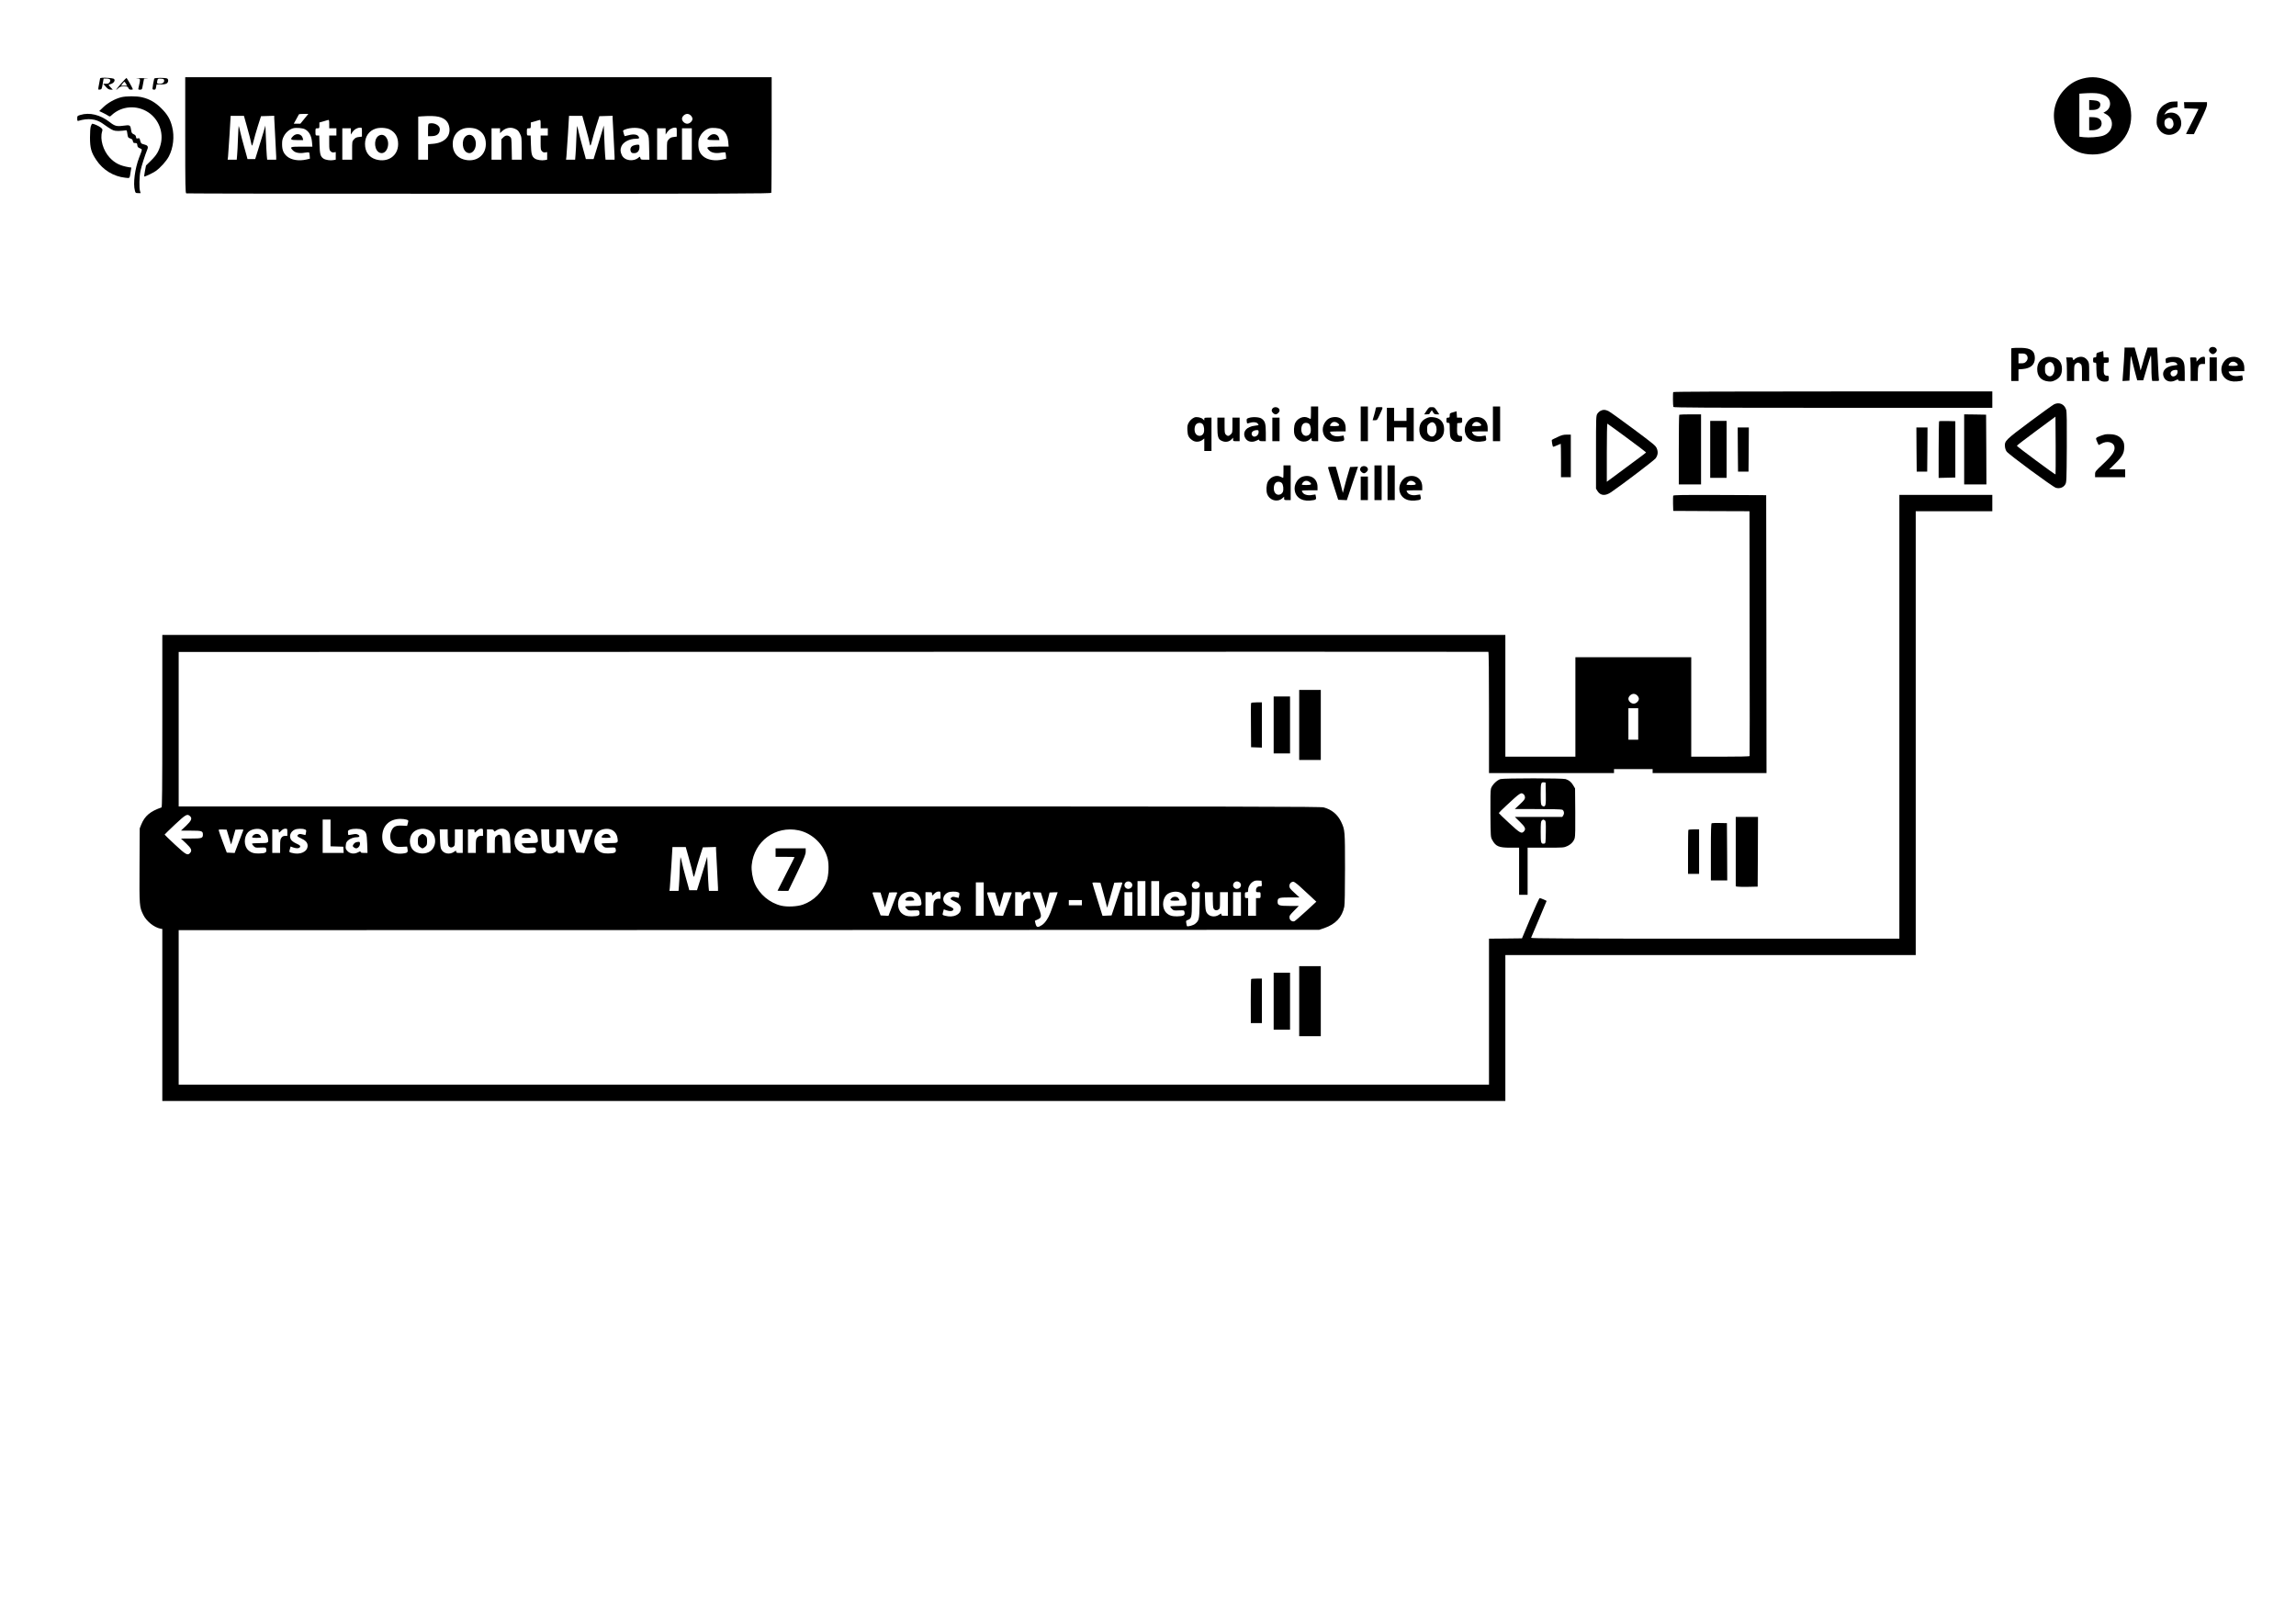 <?xml version="1.0" encoding="UTF-8" standalone="no"?>
<!-- Created with Inkscape (http://www.inkscape.org/) -->

<svg xmlns:dc="http://purl.org/dc/elements/1.1/" xmlns:cc="http://creativecommons.org/ns#" xmlns:rdf="http://www.w3.org/1999/02/22-rdf-syntax-ns#" xmlns:svg="http://www.w3.org/2000/svg" xmlns="http://www.w3.org/2000/svg" xmlns:inkscape="http://www.inkscape.org/namespaces/inkscape" version="1.0" width="3508pt" height="2480pt" viewBox="0 0 3508 2480" id="svg2">
  <defs id="defs174" />
  <g transform="matrix(0.1,0,0,-0.1,0,2480)" id="g6" style="fill:#000000;stroke:none">
    <path d="m 1563,23612 c -18,-2 -33,-5 -33,-7 0,-2 -7,-39 -15,-82 -19,-99 -20,-95 12,-91 26,3 28,7 42,86 l 14,82 42,0 c 56,0 74,-20 51,-55 -13,-20 -25,-25 -58,-25 l -41,0 39,-44 c 31,-35 46,-44 73,-45 l 35,-1 -32,33 c -18,18 -32,36 -32,39 0,3 12,9 28,13 52,13 81,61 50,82 -16,9 -130,19 -175,15 z" inkscape:connector-curvature="0" id="path8" />
    <path d="m 2830,22736 c 0,-794 2,-884 16,-890 8,-3 2022,-6 4474,-6 3991,0 4458,2 4464,15 3,9 6,409 6,890 l 0,875 -4480,0 -4480,0 0,-884 z m 1820,249 -61,-75 -51,0 -50,0 38,68 c 20,37 39,70 41,75 2,4 36,7 74,7 l 70,0 -61,-75 z m 5905,50 c 14,-13 25,-36 25,-50 0,-36 -42,-75 -80,-75 -38,0 -80,39 -80,75 0,36 42,75 80,75 19,0 40,-9 55,-25 z m -6777,-187 c 29,-101 55,-202 58,-226 4,-23 10,-44 14,-47 3,-2 15,31 25,73 10,42 39,145 65,227 l 48,150 101,3 101,3 0,-38 c 0,-21 7,-150 15,-288 8,-137 15,-271 15,-297 l 0,-48 -69,0 -69,0 -6,63 c -3,34 -9,151 -13,260 l -8,199 -38,-129 c -21,-70 -56,-185 -78,-255 l -40,-128 -59,0 -59,0 -11,43 c -7,23 -27,96 -45,162 -19,66 -43,160 -54,208 -10,49 -21,90 -24,93 -2,2 -7,-80 -11,-183 -3,-104 -9,-221 -13,-260 l -6,-73 -69,0 -70,0 6,48 c 3,26 13,176 23,335 l 17,287 101,0 102,0 51,-182 z m 2924,168 c 98,-23 152,-78 164,-168 19,-136 -81,-232 -252,-245 l -74,-6 0,-118 0,-119 -75,0 -75,0 0,329 0,330 53,4 c 120,8 205,6 259,-7 z m 2246,-168 c 29,-101 55,-202 58,-226 4,-23 10,-44 14,-47 3,-2 15,31 25,73 10,42 39,145 65,227 l 48,150 101,3 101,3 0,-38 c 0,-21 7,-150 15,-288 8,-137 15,-271 15,-297 l 0,-48 -69,0 -69,0 -6,63 c -3,34 -9,151 -13,260 l -8,199 -38,-129 c -21,-70 -56,-185 -78,-255 l -40,-128 -59,0 -59,0 -11,43 c -7,23 -27,96 -45,162 -19,66 -43,160 -54,208 -10,49 -21,90 -24,93 -2,2 -7,-80 -11,-183 -3,-104 -9,-221 -13,-260 l -6,-73 -69,0 -70,0 6,48 c 3,26 13,176 23,335 l 17,287 101,0 102,0 51,-182 z m -3918,57 0,-65 55,0 55,0 0,-55 0,-55 -55,0 -55,0 0,-110 c 0,-98 2,-112 21,-131 15,-15 30,-20 50,-17 l 29,5 0,-58 0,-58 -36,-7 c -47,-9 -118,2 -150,22 -48,32 -58,67 -62,217 l -4,137 -29,0 c -28,0 -29,1 -29,55 0,54 0,55 30,55 29,0 30,2 30,45 l 0,44 58,16 c 31,9 62,18 67,20 23,8 25,2 25,-60 z m 3230,0 0,-65 55,0 55,0 0,-55 0,-55 -55,0 -55,0 0,-110 c 0,-98 2,-112 21,-131 15,-15 30,-20 50,-17 l 29,5 0,-58 0,-58 -36,-7 c -47,-9 -118,2 -150,22 -48,32 -58,67 -62,217 l -4,137 -29,0 c -28,0 -29,1 -29,55 0,54 0,55 30,55 29,0 30,2 30,45 l 0,44 58,16 c 31,9 62,18 67,20 23,8 25,2 25,-60 z m -3602,-79 c 64,-33 101,-100 109,-197 l 6,-69 -162,0 c -179,0 -188,-4 -133,-60 35,-35 102,-47 181,-32 31,5 59,7 63,3 4,-3 8,-26 10,-51 l 3,-44 -50,-12 c -117,-28 -236,-9 -302,49 -52,46 -73,98 -73,183 0,59 5,81 28,125 30,58 87,105 143,120 45,11 143,3 177,-15 z m 872,-45 0,-68 -47,-6 c -37,-4 -54,-12 -75,-36 -28,-31 -28,-32 -28,-171 l 0,-140 -75,0 -75,0 0,240 0,240 65,0 65,0 0,-47 0,-48 26,39 c 28,40 71,65 117,66 27,0 27,0 27,-69 z m 425,41 c 86,-44 128,-117 128,-223 0,-180 -158,-288 -341,-234 -106,32 -166,117 -165,236 0,115 61,201 163,234 61,20 164,14 215,-13 z m 1340,0 c 86,-44 128,-117 128,-223 0,-180 -158,-288 -341,-234 -106,32 -166,117 -165,236 0,115 61,201 163,234 61,20 164,14 215,-13 z m 581,7 c 33,-15 49,-32 68,-72 25,-49 26,-58 26,-224 l 0,-173 -74,0 -75,0 -3,166 c -3,160 -4,166 -27,185 -33,27 -68,24 -102,-10 l -29,-29 0,-156 0,-156 -75,0 -75,0 0,240 0,240 65,0 65,0 0,-37 0,-37 28,27 c 60,57 137,71 208,36 z m 1953,-10 c 22,-12 49,-39 62,-63 22,-38 24,-55 27,-218 l 4,-178 -66,0 c -62,0 -66,1 -72,25 -6,24 -8,24 -23,11 -80,-72 -221,-53 -261,36 -23,51 -25,87 -6,131 27,67 124,117 222,117 50,0 59,9 39,37 -21,30 -79,37 -148,18 -32,-8 -60,-15 -62,-15 -4,0 -25,69 -25,83 0,4 12,12 28,18 89,35 218,34 281,-2 z m 511,-38 0,-68 -47,-6 c -37,-4 -54,-12 -75,-36 -28,-31 -28,-32 -28,-171 l 0,-140 -75,0 -75,0 0,240 0,240 65,0 65,0 0,-47 0,-48 26,39 c 28,40 71,65 117,66 27,0 27,0 27,-69 z m 678,45 c 64,-33 101,-100 109,-197 l 6,-69 -162,0 c -179,0 -188,-4 -133,-60 35,-35 102,-47 181,-32 31,5 59,7 63,3 4,-3 8,-26 10,-51 l 3,-44 -50,-12 c -117,-28 -236,-9 -302,49 -52,46 -73,98 -73,183 0,59 5,81 28,125 30,58 87,105 143,120 45,11 143,3 177,-15 z m -448,-226 0,-240 -75,0 -75,0 0,240 0,240 75,0 75,0 0,-240 z" inkscape:connector-curvature="0" id="path10" />
    <path d="m 6558,22913 c -16,-4 -18,-17 -18,-99 l 0,-94 50,0 c 87,0 130,36 130,109 0,57 -89,103 -162,84 z" inkscape:connector-curvature="0" id="path12" />
    <path d="m 4479,22721 c -51,-52 -42,-61 62,-61 l 91,0 -6,28 c -16,66 -96,84 -147,33 z" inkscape:connector-curvature="0" id="path14" />
    <path d="m 5777,22720 c -73,-58 -56,-225 27,-254 104,-38 172,146 90,244 -31,36 -78,40 -117,10 z" inkscape:connector-curvature="0" id="path16" />
    <path d="m 7117,22720 c -73,-58 -56,-225 27,-254 104,-38 172,146 90,244 -31,36 -78,40 -117,10 z" inkscape:connector-curvature="0" id="path18" />
    <path d="m 9673,22575 c -37,-16 -51,-54 -34,-91 9,-19 18,-24 50,-24 50,0 81,35 81,91 0,37 -1,39 -32,39 -18,-1 -47,-7 -65,-15 z" inkscape:connector-curvature="0" id="path20" />
    <path d="m 10839,22721 c -51,-52 -42,-61 62,-61 l 91,0 -6,28 c -16,66 -96,84 -147,33 z" inkscape:connector-curvature="0" id="path22" />
    <path d="m 31822,23600 c -106,-28 -187,-75 -267,-155 -150,-150 -207,-356 -155,-559 29,-114 73,-190 160,-276 119,-119 245,-170 415,-170 165,0 298,55 414,172 116,115 174,259 173,422 -2,164 -56,291 -172,408 -58,59 -95,86 -151,113 -144,68 -276,82 -417,45 z m 249,-230 c 29,-6 69,-19 89,-29 101,-52 107,-188 9,-245 l -32,-19 35,-18 c 148,-76 118,-285 -46,-334 -66,-20 -204,-30 -289,-21 l -67,8 0,328 0,329 53,4 c 112,8 197,7 248,-3 z" inkscape:connector-curvature="0" id="path24" />
    <path d="m 31920,23196 0,-76 44,0 c 84,0 126,28 126,83 0,40 -34,61 -106,65 l -64,4 0,-76 z" inkscape:connector-curvature="0" id="path26" />
    <path d="m 31920,22910 0,-100 45,0 c 86,0 145,42 145,103 0,63 -49,97 -140,97 l -50,0 0,-100 z" inkscape:connector-curvature="0" id="path28" />
    <path d="m 1849,23522 c -75,-85 -97,-123 -41,-69 24,23 37,27 85,27 52,0 59,-3 69,-25 8,-18 19,-25 40,-25 15,0 28,3 28,6 0,12 -92,174 -98,174 -4,-1 -41,-40 -83,-88 z m 76,-2 16,-30 -46,0 -46,0 21,30 c 12,17 25,30 30,30 5,0 16,-13 25,-30 z" inkscape:connector-curvature="0" id="path30" />
    <path d="m 2088,23603 c 63,-5 61,2 27,-150 -5,-20 -1,-23 24,-23 24,0 30,5 35,28 3,15 10,53 16,84 l 11,57 52,4 c 29,2 -9,3 -83,3 -74,0 -111,-1 -82,-3 z" inkscape:connector-curvature="0" id="path32" />
    <path d="m 2356,23598 c -8,-25 -26,-132 -26,-150 0,-12 7,-18 24,-18 20,0 25,6 31,40 l 7,40 67,0 c 44,0 74,5 89,16 24,17 29,53 10,72 -17,17 -197,17 -202,0 z m 152,-24 c 5,-32 -24,-54 -69,-54 -41,0 -46,8 -33,58 6,20 12,23 53,20 38,-2 47,-7 49,-24 z" inkscape:connector-curvature="0" id="path34" />
    <path d="m 1850,23314 c -95,-25 -197,-82 -268,-148 l -66,-63 55,-26 c 30,-14 66,-34 81,-44 27,-17 28,-17 55,9 152,141 384,158 560,41 158,-105 235,-304 188,-488 -27,-104 -63,-165 -146,-246 l -78,-77 -16,-83 c -8,-45 -14,-83 -12,-85 7,-7 126,49 175,82 71,50 162,150 201,223 69,131 89,306 51,455 -29,116 -73,190 -165,281 -89,90 -182,143 -295,169 -81,20 -247,19 -320,0 z" inkscape:connector-curvature="0" id="path36" />
    <path d="m 33144,23239 c -18,-5 -53,-24 -80,-41 -69,-47 -108,-125 -112,-227 -3,-68 -1,-82 25,-130 97,-186 382,-96 347,109 -14,81 -72,130 -154,130 -22,0 -55,-7 -72,-16 l -31,-16 19,32 c 23,40 79,71 140,78 l 44,5 0,43 0,44 -47,-1 c -27,0 -62,-5 -79,-10 z m 33,-254 c 24,-17 39,-71 28,-104 -27,-86 -135,-56 -135,38 0,41 6,53 35,69 27,16 47,15 72,-3 z" inkscape:connector-curvature="0" id="path38" />
    <path d="m 33372,23193 3,-48 108,-3 c 59,-1 107,-5 107,-9 0,-3 -43,-88 -95,-189 -52,-100 -95,-185 -95,-188 0,-3 27,-6 60,-6 l 60,0 100,206 c 74,152 100,217 100,245 l 0,39 -176,0 -175,0 3,-47 z" inkscape:connector-curvature="0" id="path40" />
    <path d="m 1228,23044 c -47,-14 -48,-16 -48,-55 0,-34 3,-39 18,-35 146,44 268,31 367,-39 130,-92 154,-106 196,-113 24,-4 72,-4 107,1 35,5 65,7 67,5 3,-2 8,-28 12,-58 7,-49 10,-54 43,-65 27,-9 36,-18 40,-41 5,-24 10,-29 35,-29 27,0 30,-4 33,-33 3,-26 10,-35 39,-47 40,-17 41,-8 -11,-142 -65,-168 -95,-399 -65,-505 9,-36 12,-38 49,-38 l 39,0 -10,32 c -14,51 -11,221 7,306 14,69 69,242 105,330 18,43 5,63 -51,76 -45,11 -47,13 -66,85 -3,9 -12,11 -28,7 -21,-5 -25,-2 -28,21 -2,20 -12,32 -35,42 -26,12 -33,21 -38,55 -14,89 -15,90 -125,75 -97,-13 -127,-5 -207,58 -142,110 -306,150 -445,107 z" inkscape:connector-curvature="0" id="path42" />
    <path d="m 1388,22873 c -8,-25 -13,-86 -13,-173 0,-162 19,-229 97,-345 101,-152 263,-251 441,-270 75,-8 66,-18 84,97 l 10,58 -36,5 c -134,22 -215,62 -294,146 -101,108 -152,281 -117,399 10,33 8,37 -21,62 -28,23 -106,58 -130,58 -4,0 -13,-17 -21,-37 z" inkscape:connector-curvature="0" id="path44" />
    <path d="m 33766,19484 c -9,-8 -16,-24 -16,-35 0,-25 35,-59 60,-59 25,0 60,34 60,59 0,28 -27,51 -60,51 -16,0 -36,-7 -44,-16 z" inkscape:connector-curvature="0" id="path46" />
    <path d="m 30758,19483 -28,-4 0,-250 0,-249 55,0 55,0 0,89 0,88 63,5 c 123,10 187,67 187,166 0,111 -58,155 -210,158 -52,1 -107,0 -122,-3 z m 202,-103 c 28,-28 26,-75 -5,-105 -18,-19 -35,-25 -70,-25 l -45,0 0,75 0,75 50,0 c 37,0 55,-5 70,-20 z" inkscape:connector-curvature="0" id="path48" />
    <path d="m 32460,19456 c 0,-38 -17,-304 -26,-409 l -5,-68 53,3 53,3 10,200 c 10,197 10,199 23,140 7,-33 29,-122 49,-197 l 37,-138 46,0 46,0 54,183 c 29,100 57,189 62,197 4,8 8,-55 8,-141 0,-86 3,-177 6,-203 l 7,-46 54,0 c 50,0 53,1 49,23 -3,12 -7,85 -11,162 -3,77 -8,182 -11,233 l -7,92 -73,0 -72,0 -26,-77 c -14,-43 -37,-120 -50,-172 -14,-51 -27,-95 -29,-98 -3,-2 -7,16 -11,39 -3,24 -23,103 -44,176 l -37,132 -77,0 -78,0 0,-34 z" inkscape:connector-curvature="0" id="path50" />
    <path d="m 32083,19422 c -51,-14 -53,-16 -53,-48 0,-30 -3,-34 -25,-34 -22,0 -25,-4 -25,-40 0,-36 3,-40 25,-40 25,0 25,0 25,-95 0,-60 5,-108 14,-130 17,-39 60,-65 110,-65 56,0 66,8 66,51 0,35 -3,39 -24,39 -46,0 -57,24 -54,114 l 3,81 38,3 c 36,3 37,4 37,43 0,39 0,39 -39,39 l -40,0 -3,48 -3,49 -52,-15 z" inkscape:connector-curvature="0" id="path52" />
    <path d="m 31224,19326 c -66,-34 -97,-87 -98,-165 -1,-109 60,-177 168,-188 47,-5 64,-2 109,20 71,35 101,86 101,172 0,108 -62,173 -172,182 -47,4 -65,0 -108,-21 z m 135,-75 c 11,-11 23,-36 27,-55 20,-110 -54,-187 -117,-120 -20,21 -24,36 -24,86 0,53 3,62 28,84 34,29 60,31 86,5 z" inkscape:connector-curvature="0" id="path54" />
    <path d="m 31734,19336 c -18,-8 -35,-19 -38,-25 -11,-18 -26,-13 -26,9 0,17 -7,20 -51,20 l -51,0 6,-31 c 3,-17 6,-98 6,-180 l 0,-149 55,0 55,0 0,120 c 0,107 2,122 20,140 11,11 29,20 40,20 11,0 29,-9 40,-20 18,-18 20,-33 20,-140 l 0,-120 55,0 55,0 0,139 c 0,127 -2,141 -23,172 -39,57 -97,73 -163,45 z" inkscape:connector-curvature="0" id="path56" />
    <path d="m 33125,19337 c -37,-12 -40,-15 -37,-47 3,-43 5,-44 43,-31 49,17 103,14 122,-7 10,-10 17,-21 17,-24 0,-3 -24,-8 -54,-11 -132,-13 -198,-96 -151,-187 30,-59 105,-76 175,-40 34,17 40,18 40,5 0,-11 12,-15 50,-15 l 50,0 0,128 c 0,140 -11,178 -63,216 -34,25 -134,31 -192,13 z m 145,-221 c 0,-57 -76,-91 -100,-46 -22,41 12,78 73,79 24,1 27,-2 27,-33 z" inkscape:connector-curvature="0" id="path58" />
    <path d="m 33625,19339 c -11,-6 -30,-23 -42,-38 l -23,-26 0,33 c 0,32 0,32 -51,32 -48,0 -51,-1 -45,-22 3,-13 6,-94 6,-180 l 0,-158 55,0 55,0 0,110 c 0,127 12,150 75,150 l 35,0 0,55 c 0,50 -2,55 -22,55 -13,0 -32,-5 -43,-11 z" inkscape:connector-curvature="0" id="path60" />
    <path d="m 34063,19339 c -66,-19 -123,-102 -123,-179 0,-124 95,-200 235,-187 90,9 98,13 91,55 -3,19 -7,36 -8,38 -2,1 -24,-2 -50,-7 -57,-13 -121,2 -143,34 -8,12 -15,25 -15,29 0,5 54,8 120,8 l 120,0 0,50 c 0,126 -99,196 -227,159 z m 110,-87 c 35,-31 21,-42 -53,-42 -38,0 -70,3 -70,6 0,16 24,46 43,54 26,10 55,4 80,-18 z" inkscape:connector-curvature="0" id="path62" />
    <path d="m 33760,19160 0,-180 55,0 55,0 0,180 0,180 -55,0 -55,0 0,-180 z" inkscape:connector-curvature="0" id="path64" />
    <path d="m 25565,18810 c -7,-11 -5,-209 2,-227 4,-10 501,-13 2439,-13 l 2434,0 0,125 0,125 -2434,0 c -1587,0 -2437,-3 -2441,-10 z" inkscape:connector-curvature="0" id="path66" />
    <path d="m 31385,18624 c -16,-7 -183,-127 -370,-266 -374,-279 -389,-294 -382,-379 2,-27 13,-60 26,-77 32,-46 703,-539 752,-554 57,-17 116,4 144,52 19,34 20,52 23,565 2,386 0,542 -9,573 -24,85 -104,124 -184,86 z m 21,-1072 c -7,-6 -591,427 -591,438 0,5 133,107 295,227 l 295,218 3,-439 c 1,-241 0,-441 -2,-444 z" inkscape:connector-curvature="0" id="path68" />
    <path d="m 20030,18495 c 0,-52 -2,-95 -5,-95 -4,0 -20,7 -37,16 -67,35 -160,-1 -198,-76 -22,-44 -27,-140 -9,-187 36,-97 153,-131 229,-67 l 30,26 0,-26 c 0,-25 3,-26 50,-26 l 50,0 0,265 0,265 -55,0 -55,0 0,-95 z m -25,-175 c 22,-24 30,-96 16,-133 -6,-15 -22,-32 -35,-38 -61,-28 -112,27 -103,108 6,55 30,83 72,83 19,0 39,-8 50,-20 z" inkscape:connector-curvature="0" id="path70" />
    <path d="m 20790,18325 0,-265 55,0 55,0 0,265 0,265 -55,0 -55,0 0,-265 z" inkscape:connector-curvature="0" id="path72" />
    <path d="m 22810,18325 0,-265 55,0 55,0 0,265 0,265 -55,0 -55,0 0,-265 z" inkscape:connector-curvature="0" id="path74" />
    <path d="m 19446,18564 c -9,-8 -16,-24 -16,-35 0,-25 35,-59 60,-59 25,0 60,34 60,59 0,28 -27,51 -60,51 -16,0 -36,-7 -44,-16 z" inkscape:connector-curvature="0" id="path76" />
    <path d="m 21020,18562 c 0,-10 -11,-55 -24,-100 l -24,-82 35,0 c 33,0 35,2 72,83 58,127 59,117 -4,117 -46,0 -55,-3 -55,-18 z" inkscape:connector-curvature="0" id="path78" />
    <path d="m 21796,18525 -36,-55 40,0 c 22,0 40,3 40,8 0,4 9,18 19,31 l 18,24 19,-32 c 15,-26 24,-31 56,-31 l 38,0 -36,55 c -35,52 -39,55 -79,55 -40,0 -44,-3 -79,-55 z" inkscape:connector-curvature="0" id="path80" />
    <path d="m 21190,18315 0,-255 55,0 55,0 0,105 0,105 95,0 95,0 0,-105 0,-105 55,0 55,0 0,255 0,255 -55,0 -55,0 0,-100 0,-100 -95,0 -95,0 0,100 0,100 -55,0 -55,0 0,-255 z" inkscape:connector-curvature="0" id="path82" />
    <path d="m 24454,18524 c -16,-8 -39,-29 -50,-47 -18,-31 -19,-55 -19,-587 l 0,-555 22,-36 c 46,-73 120,-79 209,-18 183,125 662,490 681,518 34,50 39,95 17,150 -18,43 -44,64 -359,299 -187,139 -358,262 -380,272 -48,23 -80,25 -121,4 z m 404,-414 c 160,-118 291,-217 292,-221 0,-5 -41,-36 -427,-321 l -173,-128 0,446 c 0,245 4,444 8,442 5,-1 139,-100 300,-218 z" inkscape:connector-curvature="0" id="path84" />
    <path d="m 22203,18502 c -51,-14 -53,-16 -53,-48 0,-30 -3,-34 -25,-34 -22,0 -25,-4 -25,-40 0,-36 3,-40 25,-40 25,0 25,0 25,-95 0,-60 5,-108 14,-130 17,-39 60,-65 110,-65 56,0 66,8 66,51 0,35 -3,39 -24,39 -46,0 -57,24 -54,114 l 3,81 38,3 c 36,3 37,4 37,43 0,39 0,39 -39,39 l -40,0 -3,48 -3,49 -52,-15 z" inkscape:connector-curvature="0" id="path86" />
    <path d="m 25657,18464 c -4,-4 -7,-245 -7,-535 l 0,-529 170,0 170,0 0,535 0,535 -163,0 c -90,0 -167,-3 -170,-6 z" inkscape:connector-curvature="0" id="path88" />
    <path d="m 30010,17935 0,-535 170,0 170,0 -2,533 -3,532 -167,3 -168,2 0,-535 z" inkscape:connector-curvature="0" id="path90" />
    <path d="m 18250,18423 c -37,-15 -72,-48 -91,-85 -17,-33 -20,-55 -17,-114 4,-81 20,-112 79,-152 42,-29 106,-26 150,7 l 29,22 0,-96 0,-95 55,0 55,0 0,255 0,255 -55,0 c -50,0 -55,-2 -55,-22 l 0,-21 -24,22 c -25,24 -95,37 -126,24 z m 125,-103 c 22,-24 30,-96 16,-133 -22,-58 -98,-61 -127,-5 -22,43 -14,116 16,140 29,24 73,23 95,-2 z" inkscape:connector-curvature="0" id="path92" />
    <path d="m 19085,18417 c -37,-12 -40,-15 -37,-47 3,-43 5,-44 43,-31 49,17 103,14 122,-7 10,-10 17,-21 17,-24 0,-3 -24,-8 -54,-11 -132,-13 -198,-96 -151,-187 30,-59 105,-76 175,-40 34,17 40,18 40,5 0,-11 12,-15 50,-15 l 50,0 0,128 c 0,140 -11,178 -63,216 -34,25 -134,31 -192,13 z m 145,-221 c 0,-57 -76,-91 -100,-46 -22,41 12,78 73,79 24,1 27,-2 27,-33 z" inkscape:connector-curvature="0" id="path94" />
    <path d="m 20333,18419 c -66,-19 -123,-102 -123,-179 0,-124 95,-200 235,-187 90,9 98,13 91,55 -3,19 -7,36 -8,38 -2,1 -24,-2 -50,-7 -57,-13 -121,2 -143,34 -8,12 -15,25 -15,29 0,5 54,8 120,8 l 120,0 0,50 c 0,126 -99,196 -227,159 z m 110,-87 c 35,-31 21,-42 -53,-42 -38,0 -70,3 -70,6 0,16 24,46 43,54 26,10 55,4 80,-18 z" inkscape:connector-curvature="0" id="path96" />
    <path d="m 21784,18406 c -66,-34 -97,-87 -98,-165 -1,-109 60,-177 168,-188 47,-5 64,-2 109,20 71,35 101,86 101,172 0,108 -62,173 -172,182 -47,4 -65,0 -108,-21 z m 135,-75 c 11,-11 23,-36 27,-55 20,-110 -54,-187 -117,-120 -20,21 -24,36 -24,86 0,53 3,62 28,84 34,29 60,31 86,5 z" inkscape:connector-curvature="0" id="path98" />
    <path d="m 22503,18419 c -66,-19 -123,-102 -123,-179 0,-124 95,-200 235,-187 90,9 98,13 91,55 -3,19 -7,36 -8,38 -2,1 -24,-2 -50,-7 -57,-13 -121,2 -143,34 -8,12 -15,25 -15,29 0,5 54,8 120,8 l 120,0 0,50 c 0,126 -99,196 -227,159 z m 110,-87 c 35,-31 21,-42 -53,-42 -38,0 -70,3 -70,6 0,16 24,46 43,54 26,10 55,4 80,-18 z" inkscape:connector-curvature="0" id="path100" />
    <path d="m 18600,18284 c 0,-156 11,-193 65,-218 56,-27 114,-18 154,25 l 21,23 0,-27 c 0,-26 2,-27 50,-27 l 50,0 0,180 0,180 -55,0 -55,0 0,-115 c 0,-110 -1,-117 -25,-140 -29,-30 -49,-31 -75,-5 -18,18 -20,33 -20,140 l 0,120 -55,0 -55,0 0,-136 z" inkscape:connector-curvature="0" id="path102" />
    <path d="m 19440,18240 0,-180 55,0 55,0 0,180 0,180 -55,0 -55,0 0,-180 z" inkscape:connector-curvature="0" id="path104" />
    <path d="m 26130,17935 0,-435 125,0 125,0 0,435 0,435 -125,0 -125,0 0,-435 z" inkscape:connector-curvature="0" id="path106" />
    <path d="m 29627,18364 c -3,-4 -6,-200 -7,-436 l 0,-429 127,3 128,3 0,430 0,430 -121,3 c -66,1 -123,0 -127,-4 z" inkscape:connector-curvature="0" id="path108" />
    <path d="m 26552,17933 3,-338 80,0 80,0 3,338 2,337 -85,0 -85,0 2,-337 z" inkscape:connector-curvature="0" id="path110" />
    <path d="m 29282,17933 3,-338 80,0 80,0 3,338 2,337 -85,0 -85,0 2,-337 z" inkscape:connector-curvature="0" id="path112" />
    <path d="m 32165,18164 c -51,-13 -112,-36 -128,-48 -17,-13 -16,-16 3,-62 12,-27 23,-50 24,-52 2,-1 19,7 39,18 86,51 189,28 203,-45 12,-64 -31,-129 -172,-262 -122,-114 -124,-117 -124,-160 l 0,-43 230,0 230,0 0,60 0,60 -121,0 -121,0 89,88 c 110,107 138,159 138,253 0,55 -5,72 -28,107 -36,55 -94,84 -177,88 -36,2 -74,1 -85,-2 z" inkscape:connector-curvature="0" id="path114" />
    <path d="m 23795,18122 c -44,-20 -82,-39 -84,-42 -6,-8 9,-99 18,-104 4,-3 31,6 60,20 29,13 55,24 57,24 2,0 4,-115 4,-255 l 0,-255 75,0 75,0 0,325 0,325 -62,0 c -52,0 -78,-7 -143,-38 z" inkscape:connector-curvature="0" id="path116" />
    <path d="m 19610,17595 c 0,-52 -2,-95 -5,-95 -4,0 -20,7 -37,16 -67,35 -160,-1 -198,-76 -22,-44 -27,-140 -9,-187 36,-97 153,-131 229,-67 l 30,26 0,-26 c 0,-25 3,-26 50,-26 l 50,0 0,265 0,265 -55,0 -55,0 0,-95 z m -25,-175 c 22,-24 30,-96 16,-133 -6,-15 -22,-32 -35,-38 -61,-28 -112,27 -103,108 6,55 30,83 72,83 19,0 39,-8 50,-20 z" inkscape:connector-curvature="0" id="path118" />
    <path d="m 21000,17425 0,-265 55,0 55,0 0,265 0,265 -55,0 -55,0 0,-265 z" inkscape:connector-curvature="0" id="path120" />
    <path d="m 21200,17425 0,-265 55,0 55,0 0,265 0,265 -55,0 -55,0 0,-265 z" inkscape:connector-curvature="0" id="path122" />
    <path d="m 20796,17664 c -9,-8 -16,-24 -16,-35 0,-25 35,-59 60,-59 25,0 60,34 60,59 0,28 -27,51 -60,51 -16,0 -36,-7 -44,-16 z" inkscape:connector-curvature="0" id="path124" />
    <path d="m 20291,17658 c 0,-7 35,-121 78,-253 l 77,-240 66,-3 66,-3 85,256 86,256 -61,-3 -61,-3 -28,-95 c -16,-52 -41,-141 -55,-198 l -27,-102 -32,127 c -18,71 -42,161 -54,201 l -22,72 -59,0 c -42,0 -60,-4 -59,-12 z" inkscape:connector-curvature="0" id="path126" />
    <path d="m 19903,17519 c -66,-19 -123,-102 -123,-179 0,-124 95,-200 235,-187 90,9 98,13 91,55 -3,19 -7,36 -8,38 -2,1 -24,-2 -50,-7 -57,-13 -121,2 -143,34 -8,12 -15,25 -15,29 0,5 54,8 120,8 l 120,0 0,50 c 0,126 -99,196 -227,159 z m 110,-87 c 35,-31 21,-42 -53,-42 -38,0 -70,3 -70,6 0,16 24,46 43,54 26,10 55,4 80,-18 z" inkscape:connector-curvature="0" id="path128" />
    <path d="m 21503,17519 c -66,-19 -123,-102 -123,-179 0,-124 95,-200 235,-187 90,9 98,13 91,55 -3,19 -7,36 -8,38 -2,1 -24,-2 -50,-7 -57,-13 -121,2 -143,34 -8,12 -15,25 -15,29 0,5 54,8 120,8 l 120,0 0,50 c 0,126 -99,196 -227,159 z m 110,-87 c 35,-31 21,-42 -53,-42 -38,0 -70,3 -70,6 0,16 24,46 43,54 26,10 55,4 80,-18 z" inkscape:connector-curvature="0" id="path130" />
    <path d="m 20790,17340 0,-180 55,0 55,0 0,180 0,180 -55,0 -55,0 0,-180 z" inkscape:connector-curvature="0" id="path132" />
    <path d="m 25564,17227 c -2,-7 -3,-62 -2,-123 l 3,-109 582,-3 583,-2 2,-1865 c 2,-1026 2,-1870 0,-1875 -2,-6 -161,-10 -448,-10 l -444,0 0,760 0,760 -885,0 -885,0 0,-760 0,-760 -535,0 -535,0 0,930 0,930 -10260,0 -10260,0 0,-1315 c 0,-1044 -3,-1317 -12,-1320 -174,-60 -256,-130 -310,-262 l -23,-58 -3,-569 c -3,-625 -3,-627 58,-753 48,-97 163,-190 261,-210 l 29,-5 0,-1314 0,-1314 10260,0 10260,0 0,1115 0,1115 3135,0 3135,0 0,3390 0,3390 585,0 585,0 0,125 0,125 -710,0 -710,0 0,-47 c 0,-27 0,-1552 0,-3390 l 0,-3343 -2816,0 c -2249,0 -2815,3 -2811,13 3,6 57,135 121,286 64,150 116,275 116,277 0,5 -92,44 -105,44 -7,0 -70,-138 -142,-307 l -129,-308 -252,-3 -252,-2 0,-1115 0,-1115 -10010,0 -10010,0 0,1180 0,1180 8712,2 8713,3 77,26 c 174,60 273,165 307,327 7,35 11,232 11,585 0,581 -1,588 -59,712 -54,113 -145,188 -266,220 -53,13 -954,15 -8777,15 l -8718,0 0,1180 0,1180 10000,2 c 5500,2 10005,2 10010,0 7,-3 10,-321 10,-928 l 0,-924 955,0 955,0 0,30 0,30 295,0 295,0 0,-30 0,-30 870,0 870,0 -2,2123 -3,2122 -708,3 c -579,2 -708,0 -713,-11 z m -549,-3052 c 14,-13 25,-36 25,-50 0,-36 -42,-75 -80,-75 -38,0 -80,39 -80,75 0,36 42,75 80,75 19,0 40,-9 55,-25 z m 15,-435 0,-240 -75,0 -75,0 0,240 0,240 75,0 75,0 0,-240 z M 2902,12333 c 38,-34 24,-69 -59,-149 l -78,-73 152,-1 c 167,0 183,-5 183,-60 0,-55 -16,-60 -183,-60 l -152,-1 78,-73 c 82,-78 95,-109 60,-148 -37,-41 -63,-26 -230,129 -87,81 -158,150 -158,153 0,3 71,71 157,153 166,155 188,168 230,130 z m 3307,-54 c 35,-12 34,-11 21,-60 l -10,-36 -78,4 c -94,5 -133,-14 -162,-80 -38,-82 -13,-186 52,-227 28,-18 45,-21 110,-17 l 78,4 6,-34 c 9,-45 1,-59 -36,-67 -199,-39 -350,68 -350,248 0,168 107,274 276,276 34,0 75,-5 93,-11 z m -1159,-204 0,-204 98,-3 97,-3 3,-47 3,-48 -160,0 -161,0 0,255 0,255 60,0 60,0 0,-205 z m -1040,46 c 45,-23 76,-69 84,-124 12,-76 10,-77 -125,-77 -76,0 -119,-4 -119,-10 0,-6 12,-22 26,-36 24,-24 30,-26 105,-22 75,3 80,2 85,-19 14,-56 -7,-70 -112,-72 -76,-1 -120,13 -162,52 -67,64 -69,197 -4,271 47,52 158,71 222,37 z m 380,-36 0,-55 -34,0 c -25,0 -40,-7 -55,-26 -18,-23 -21,-41 -21,-130 l 0,-104 -60,0 -60,0 0,180 0,180 50,0 c 47,0 50,-2 50,-25 0,-32 2,-31 38,5 21,20 40,30 61,30 31,0 31,0 31,-55 z m 265,45 c 25,-9 27,-14 20,-48 -4,-20 -8,-38 -8,-39 -1,-1 -21,4 -45,10 -30,8 -48,8 -59,1 -32,-20 -25,-34 32,-59 74,-33 105,-67 105,-115 0,-93 -115,-145 -242,-109 -42,11 -42,10 -28,60 l 10,37 38,-14 c 49,-17 87,-17 102,1 17,20 5,33 -54,59 -29,13 -62,36 -74,51 -42,54 -17,130 52,161 37,16 114,18 151,4 z m 880,-6 c 61,-29 69,-53 75,-212 l 5,-142 -52,0 c -40,0 -53,4 -53,15 0,12 -7,11 -40,-6 -59,-31 -124,-22 -163,21 -26,29 -29,38 -24,83 3,41 11,56 35,78 33,30 88,49 140,49 40,0 44,25 6,42 -19,9 -39,9 -82,0 -30,-6 -57,-10 -60,-8 -2,3 -5,19 -5,38 -2,29 2,34 33,45 50,17 146,16 185,-3 z m 1011,-3 c 136,-62 137,-274 2,-340 -82,-39 -197,-19 -246,44 -49,62 -53,168 -8,236 48,72 164,100 252,60 z m 834,-36 0,-55 -34,0 c -25,0 -40,-7 -55,-26 -18,-23 -21,-41 -21,-130 l 0,-104 -60,0 -60,0 0,180 0,180 50,0 c 47,0 50,-2 50,-25 0,-32 2,-31 38,5 21,20 40,30 61,30 31,0 31,0 31,-55 z m 350,39 c 53,-32 64,-66 68,-216 l 4,-138 -60,0 -60,0 -4,126 c -3,111 -5,127 -22,140 -26,19 -39,18 -70,-7 -25,-20 -26,-23 -26,-140 l 0,-119 -60,0 -60,0 0,180 0,180 49,0 c 40,0 51,-4 56,-19 6,-19 7,-19 42,5 42,28 102,32 143,8 z m 400,-3 c 45,-23 76,-69 84,-124 12,-76 10,-77 -125,-77 -76,0 -119,-4 -119,-10 0,-6 12,-22 26,-36 24,-24 30,-26 105,-22 75,3 80,2 85,-19 14,-56 -7,-70 -112,-72 -76,-1 -120,13 -162,52 -67,64 -69,197 -4,271 47,52 158,71 222,37 z m 1220,0 c 45,-23 76,-69 84,-124 12,-76 10,-77 -125,-77 -76,0 -119,-4 -119,-10 0,-6 12,-22 26,-36 24,-24 30,-26 105,-22 75,3 80,2 85,-19 14,-56 -7,-70 -112,-72 -76,-1 -120,13 -162,52 -67,64 -69,197 -4,271 47,52 158,71 222,37 z m -5854,-106 c 18,-60 33,-112 34,-115 1,-3 16,47 34,110 l 32,115 63,3 c 35,2 61,-1 60,-6 -2,-5 -33,-87 -69,-181 l -65,-172 -60,3 -60,3 -62,165 c -34,91 -62,171 -62,178 -1,10 15,12 61,10 l 61,-3 33,-110 z m 3344,6 c 0,-60 4,-121 9,-134 13,-33 46,-43 76,-23 24,16 25,20 25,141 l 0,125 60,0 60,0 0,-180 0,-180 -50,0 c -43,0 -50,3 -50,20 0,18 -2,18 -36,-5 -66,-45 -157,-27 -191,38 -13,24 -18,65 -21,170 l -4,137 61,0 61,0 0,-109 z m 1550,0 c 0,-60 4,-121 9,-134 13,-33 46,-43 76,-23 24,16 25,20 25,141 l 0,125 60,0 60,0 0,-180 0,-180 -50,0 c -43,0 -50,3 -50,20 0,18 -2,18 -36,-5 -66,-45 -157,-27 -191,38 -13,24 -18,65 -21,170 l -4,137 61,0 61,0 0,-109 z m 446,-6 c 18,-60 33,-112 34,-115 1,-3 16,47 34,110 l 32,115 63,3 c 35,2 61,-1 60,-6 -2,-5 -33,-87 -69,-181 l -65,-172 -60,3 -60,3 -62,165 c -34,91 -62,171 -62,178 -1,10 15,12 61,10 l 61,-3 33,-110 z m 3366,100 c 210,-44 390,-220 444,-434 22,-90 15,-254 -14,-335 -63,-172 -198,-308 -365,-366 -86,-30 -238,-38 -331,-16 -176,41 -335,175 -406,341 -33,78 -53,199 -45,279 35,364 363,606 717,531 z m -1674,-437 c 29,-101 55,-202 58,-226 4,-23 10,-44 14,-47 3,-2 15,31 25,73 10,42 39,145 65,227 l 48,150 101,3 101,3 0,-38 c 0,-21 7,-150 15,-288 8,-137 15,-271 15,-297 l 0,-48 -69,0 -69,0 -6,63 c -3,34 -9,151 -13,260 l -8,199 -38,-129 c -21,-70 -56,-185 -78,-255 l -40,-128 -59,0 -59,0 -11,43 c -7,23 -27,96 -45,162 -19,66 -43,160 -54,208 -10,49 -21,90 -24,93 -2,2 -7,-80 -11,-183 -3,-104 -9,-221 -13,-260 l -6,-73 -69,0 -70,0 6,48 c 3,26 13,176 23,335 l 17,287 101,0 102,0 51,-182 z m 8750,-375 c 3,-42 2,-43 -27,-43 -38,0 -61,-23 -61,-61 0,-27 3,-29 35,-29 35,0 35,0 35,-45 0,-45 0,-45 -35,-45 l -35,0 0,-135 0,-135 -60,0 -60,0 0,135 0,135 -25,0 c -23,0 -25,4 -25,45 0,41 2,45 25,45 22,0 25,5 25,33 0,45 29,98 70,125 27,18 45,22 85,20 l 50,-3 3,-42 z m -1990,9 c 43,-56 -37,-123 -90,-75 -44,39 -2,111 57,96 11,-3 26,-12 33,-21 z m 212,-237 0,-265 -60,0 -60,0 0,265 0,265 60,0 60,0 0,-265 z m 210,0 0,-265 -60,0 -60,0 0,265 0,265 60,0 60,0 0,-265 z m 608,237 c 43,-56 -37,-123 -90,-75 -44,39 -2,111 57,96 11,-3 26,-12 33,-21 z m 630,0 c 43,-56 -37,-123 -90,-75 -44,39 -2,111 57,96 11,-3 26,-12 33,-21 z m 909,-51 c 43,-38 118,-107 166,-153 l 89,-83 -157,-145 c -87,-80 -166,-148 -177,-153 -34,-13 -73,13 -76,52 -3,31 4,41 70,108 l 72,73 -140,0 c -159,0 -184,8 -184,62 0,62 16,68 183,68 l 151,0 -77,71 c -67,61 -77,75 -77,104 0,36 28,65 62,65 10,0 53,-31 95,-69 z m -4827,-196 0,-255 -60,0 -60,0 0,255 0,255 60,0 60,0 0,-255 z m 1802,185 c 10,-36 34,-122 52,-191 l 32,-126 55,191 54,191 63,3 c 57,3 63,1 58,-15 -3,-10 -41,-124 -84,-253 l -79,-235 -69,-3 -69,-3 -78,248 c -43,136 -78,252 -77,256 0,4 28,7 62,5 l 61,-3 19,-65 z m -2842,-89 c 45,-23 76,-69 84,-124 12,-76 10,-77 -125,-77 -76,0 -119,-4 -119,-10 0,-6 12,-22 26,-36 24,-24 30,-26 105,-22 75,3 80,2 85,-19 14,-56 -7,-70 -112,-72 -76,-1 -120,13 -162,52 -67,64 -69,197 -4,271 47,52 158,71 222,37 z m 380,-36 0,-55 -34,0 c -25,0 -40,-7 -55,-26 -18,-23 -21,-41 -21,-130 l 0,-104 -60,0 -60,0 0,180 0,180 50,0 c 47,0 50,-2 50,-25 0,-32 2,-31 38,5 21,20 40,30 61,30 31,0 31,0 31,-55 z m 265,45 c 25,-9 27,-14 20,-48 -4,-20 -8,-38 -8,-39 -1,-1 -21,4 -45,10 -30,8 -48,8 -59,1 -32,-20 -25,-34 32,-59 74,-33 105,-67 105,-115 0,-93 -115,-145 -242,-109 -42,11 -42,10 -28,60 l 10,37 38,-14 c 49,-17 87,-17 102,1 17,20 5,33 -54,59 -29,13 -62,36 -74,51 -42,54 -17,130 52,161 37,16 114,18 151,4 z m 1105,-45 0,-55 -34,0 c -25,0 -40,-7 -55,-26 -18,-23 -21,-41 -21,-130 l 0,-104 -60,0 -60,0 0,180 0,180 50,0 c 47,0 50,-2 50,-25 0,-32 2,-31 38,5 21,20 40,30 61,30 31,0 31,0 31,-55 z m 2300,36 c 45,-23 76,-69 84,-124 12,-76 10,-77 -125,-77 -76,0 -119,-4 -119,-10 0,-6 12,-22 26,-36 24,-24 30,-26 105,-22 75,3 80,2 85,-19 14,-56 -7,-70 -112,-72 -76,-1 -120,13 -162,52 -67,64 -69,197 -4,271 47,52 158,71 222,37 z m -4554,-106 c 18,-60 33,-112 34,-115 1,-3 16,47 34,110 l 32,115 63,3 c 35,2 61,-1 60,-6 -2,-5 -33,-87 -69,-181 l -65,-172 -60,3 -60,3 -62,165 c -34,91 -62,171 -62,178 -1,10 15,12 61,10 l 61,-3 33,-110 z m 1750,0 c 18,-60 33,-112 34,-115 1,-3 16,47 34,110 l 32,115 63,3 c 35,2 61,-1 60,-6 -2,-5 -33,-87 -69,-181 l -65,-172 -60,3 -60,3 -62,165 c -34,91 -62,171 -62,178 -1,10 15,12 61,10 l 61,-3 33,-110 z m 680,70 c 7,-22 24,-76 37,-120 l 23,-80 30,120 30,120 62,3 c 34,2 62,1 62,0 0,-6 -87,-250 -110,-308 -35,-91 -82,-159 -129,-191 -65,-43 -84,-39 -99,17 -7,26 -11,47 -10,48 2,1 20,9 41,19 69,31 69,46 -6,235 -37,92 -67,171 -67,175 0,4 28,7 62,5 l 61,-3 13,-40 z m 1384,-135 0,-180 -60,0 -60,0 0,180 0,180 60,0 60,0 0,-180 z m 1028,-17 c -4,-217 -9,-237 -68,-286 -26,-23 -113,-47 -125,-35 -2,2 -7,22 -10,44 -7,38 -6,40 28,52 50,18 57,47 57,248 l 0,174 61,0 61,0 -4,-197 z m 202,88 c 0,-60 4,-121 9,-134 13,-33 46,-43 76,-23 24,16 25,20 25,141 l 0,125 60,0 60,0 0,-180 0,-180 -50,0 c -43,0 -50,3 -50,20 0,18 -2,18 -36,-5 -66,-45 -157,-27 -191,38 -13,24 -18,65 -21,170 l -4,137 61,0 61,0 0,-109 z m 430,-71 0,-180 -60,0 -60,0 0,180 0,180 60,0 60,0 0,-180 z m -2430,20 0,-40 -100,0 -100,0 0,40 0,40 100,0 100,0 0,-40 z" inkscape:connector-curvature="0" id="path134" />
    <path d="m 3870,12040 c -33,-33 -24,-40 50,-40 39,0 70,3 70,8 0,4 -7,18 -16,30 -20,29 -76,30 -104,2 z" inkscape:connector-curvature="0" id="path136" />
    <path d="m 5433,11930 c -19,-8 -43,-38 -43,-54 0,-12 33,-36 51,-36 29,0 59,36 59,70 0,25 -4,30 -22,29 -13,0 -33,-4 -45,-9 z" inkscape:connector-curvature="0" id="path138" />
    <path d="m 6413,12036 c -25,-22 -28,-31 -28,-86 0,-55 3,-64 28,-86 15,-13 34,-24 42,-24 8,0 27,11 42,24 25,22 28,31 28,86 0,55 -3,64 -28,86 -15,13 -34,24 -42,24 -8,0 -27,-11 -42,-24 z" inkscape:connector-curvature="0" id="path140" />
    <path d="m 7990,12040 c -33,-33 -24,-40 50,-40 39,0 70,3 70,8 0,4 -7,18 -16,30 -20,29 -76,30 -104,2 z" inkscape:connector-curvature="0" id="path142" />
    <path d="m 9210,12040 c -33,-33 -24,-40 50,-40 39,0 70,3 70,8 0,4 -7,18 -16,30 -20,29 -76,30 -104,2 z" inkscape:connector-curvature="0" id="path144" />
    <path d="m 11850,11775 0,-65 145,0 c 80,0 145,-2 145,-4 0,-2 -58,-118 -130,-257 -71,-140 -130,-255 -130,-256 0,-2 37,-3 83,-3 l 82,0 133,275 c 115,240 132,282 132,325 l 0,50 -230,0 -230,0 0,-65 z" inkscape:connector-curvature="0" id="path146" />
    <path d="m 13850,11080 c -33,-33 -24,-40 50,-40 39,0 70,3 70,8 0,4 -7,18 -16,30 -20,29 -76,30 -104,2 z" inkscape:connector-curvature="0" id="path148" />
    <path d="m 17900,11080 c -33,-33 -24,-40 50,-40 39,0 70,3 70,8 0,4 -7,18 -16,30 -20,29 -76,30 -104,2 z" inkscape:connector-curvature="0" id="path150" />
    <path d="m 19850,13725 0,-535 165,0 165,0 0,535 0,535 -165,0 -165,0 0,-535 z" inkscape:connector-curvature="0" id="path152" />
    <path d="m 19460,13725 0,-435 125,0 125,0 0,435 0,435 -125,0 -125,0 0,-435 z" inkscape:connector-curvature="0" id="path154" />
    <path d="m 19115,14058 c -3,-7 -4,-161 -2,-343 l 2,-330 83,-3 82,-3 0,346 0,345 -80,0 c -55,0 -82,-4 -85,-12 z" inkscape:connector-curvature="0" id="path156" />
    <path d="m 22926,12898 c -55,-15 -131,-91 -146,-146 -8,-30 -10,-151 -8,-390 3,-342 3,-348 26,-391 54,-101 100,-121 278,-121 l 134,0 0,-360 0,-360 65,0 65,0 0,360 0,360 278,0 c 270,0 278,1 327,24 59,27 100,71 115,124 8,25 10,157 8,397 l -3,360 -28,47 c -29,51 -63,78 -116,96 -44,15 -938,15 -995,0 z m 692,-222 c 3,-169 -2,-196 -34,-196 -7,0 -20,7 -28,16 -13,13 -16,43 -16,173 0,169 4,184 50,179 l 25,-3 3,-169 z m -336,-13 c 10,-9 18,-30 18,-46 0,-25 -14,-44 -77,-103 l -78,-73 353,-1 c 210,0 361,-4 372,-10 26,-14 34,-57 15,-86 l -15,-24 -363,0 -362,0 78,-76 c 82,-80 94,-109 60,-146 -35,-39 -60,-25 -225,128 -87,80 -158,149 -158,153 0,4 48,53 108,108 222,207 233,214 274,176 z m 321,-396 c 16,-11 17,-31 15,-182 -3,-169 -3,-170 -26,-173 -48,-7 -52,8 -52,179 0,130 3,160 16,173 19,19 25,20 47,3 z" inkscape:connector-curvature="0" id="path158" />
    <path d="m 26520,11790 0,-530 23,-5 c 12,-3 87,-4 167,-3 l 145,3 3,533 2,532 -170,0 -170,0 0,-530 z" inkscape:connector-curvature="0" id="path160" />
    <path d="m 26153,12224 c -10,-4 -13,-102 -13,-440 l 0,-434 125,0 125,0 -2,438 -3,437 -110,2 c -60,1 -116,0 -122,-3 z" inkscape:connector-curvature="0" id="path162" />
    <path d="m 25796,12121 c -3,-5 -5,-158 -5,-340 l 0,-331 85,0 84,0 0,340 0,340 -79,0 c -44,0 -82,-4 -85,-9 z" inkscape:connector-curvature="0" id="path164" />
    <path d="m 19850,9505 0,-535 165,0 165,0 0,535 0,535 -165,0 -165,0 0,-535 z" inkscape:connector-curvature="0" id="path166" />
    <path d="m 19460,9505 0,-435 125,0 125,0 0,435 0,435 -125,0 -125,0 0,-435 z" inkscape:connector-curvature="0" id="path168" />
    <path d="m 19116,9843 c -3,-4 -6,-157 -6,-340 l 1,-333 85,0 84,0 0,340 0,340 -78,0 c -43,0 -82,-3 -86,-7 z" inkscape:connector-curvature="0" id="path170" />
  </g>
</svg>
